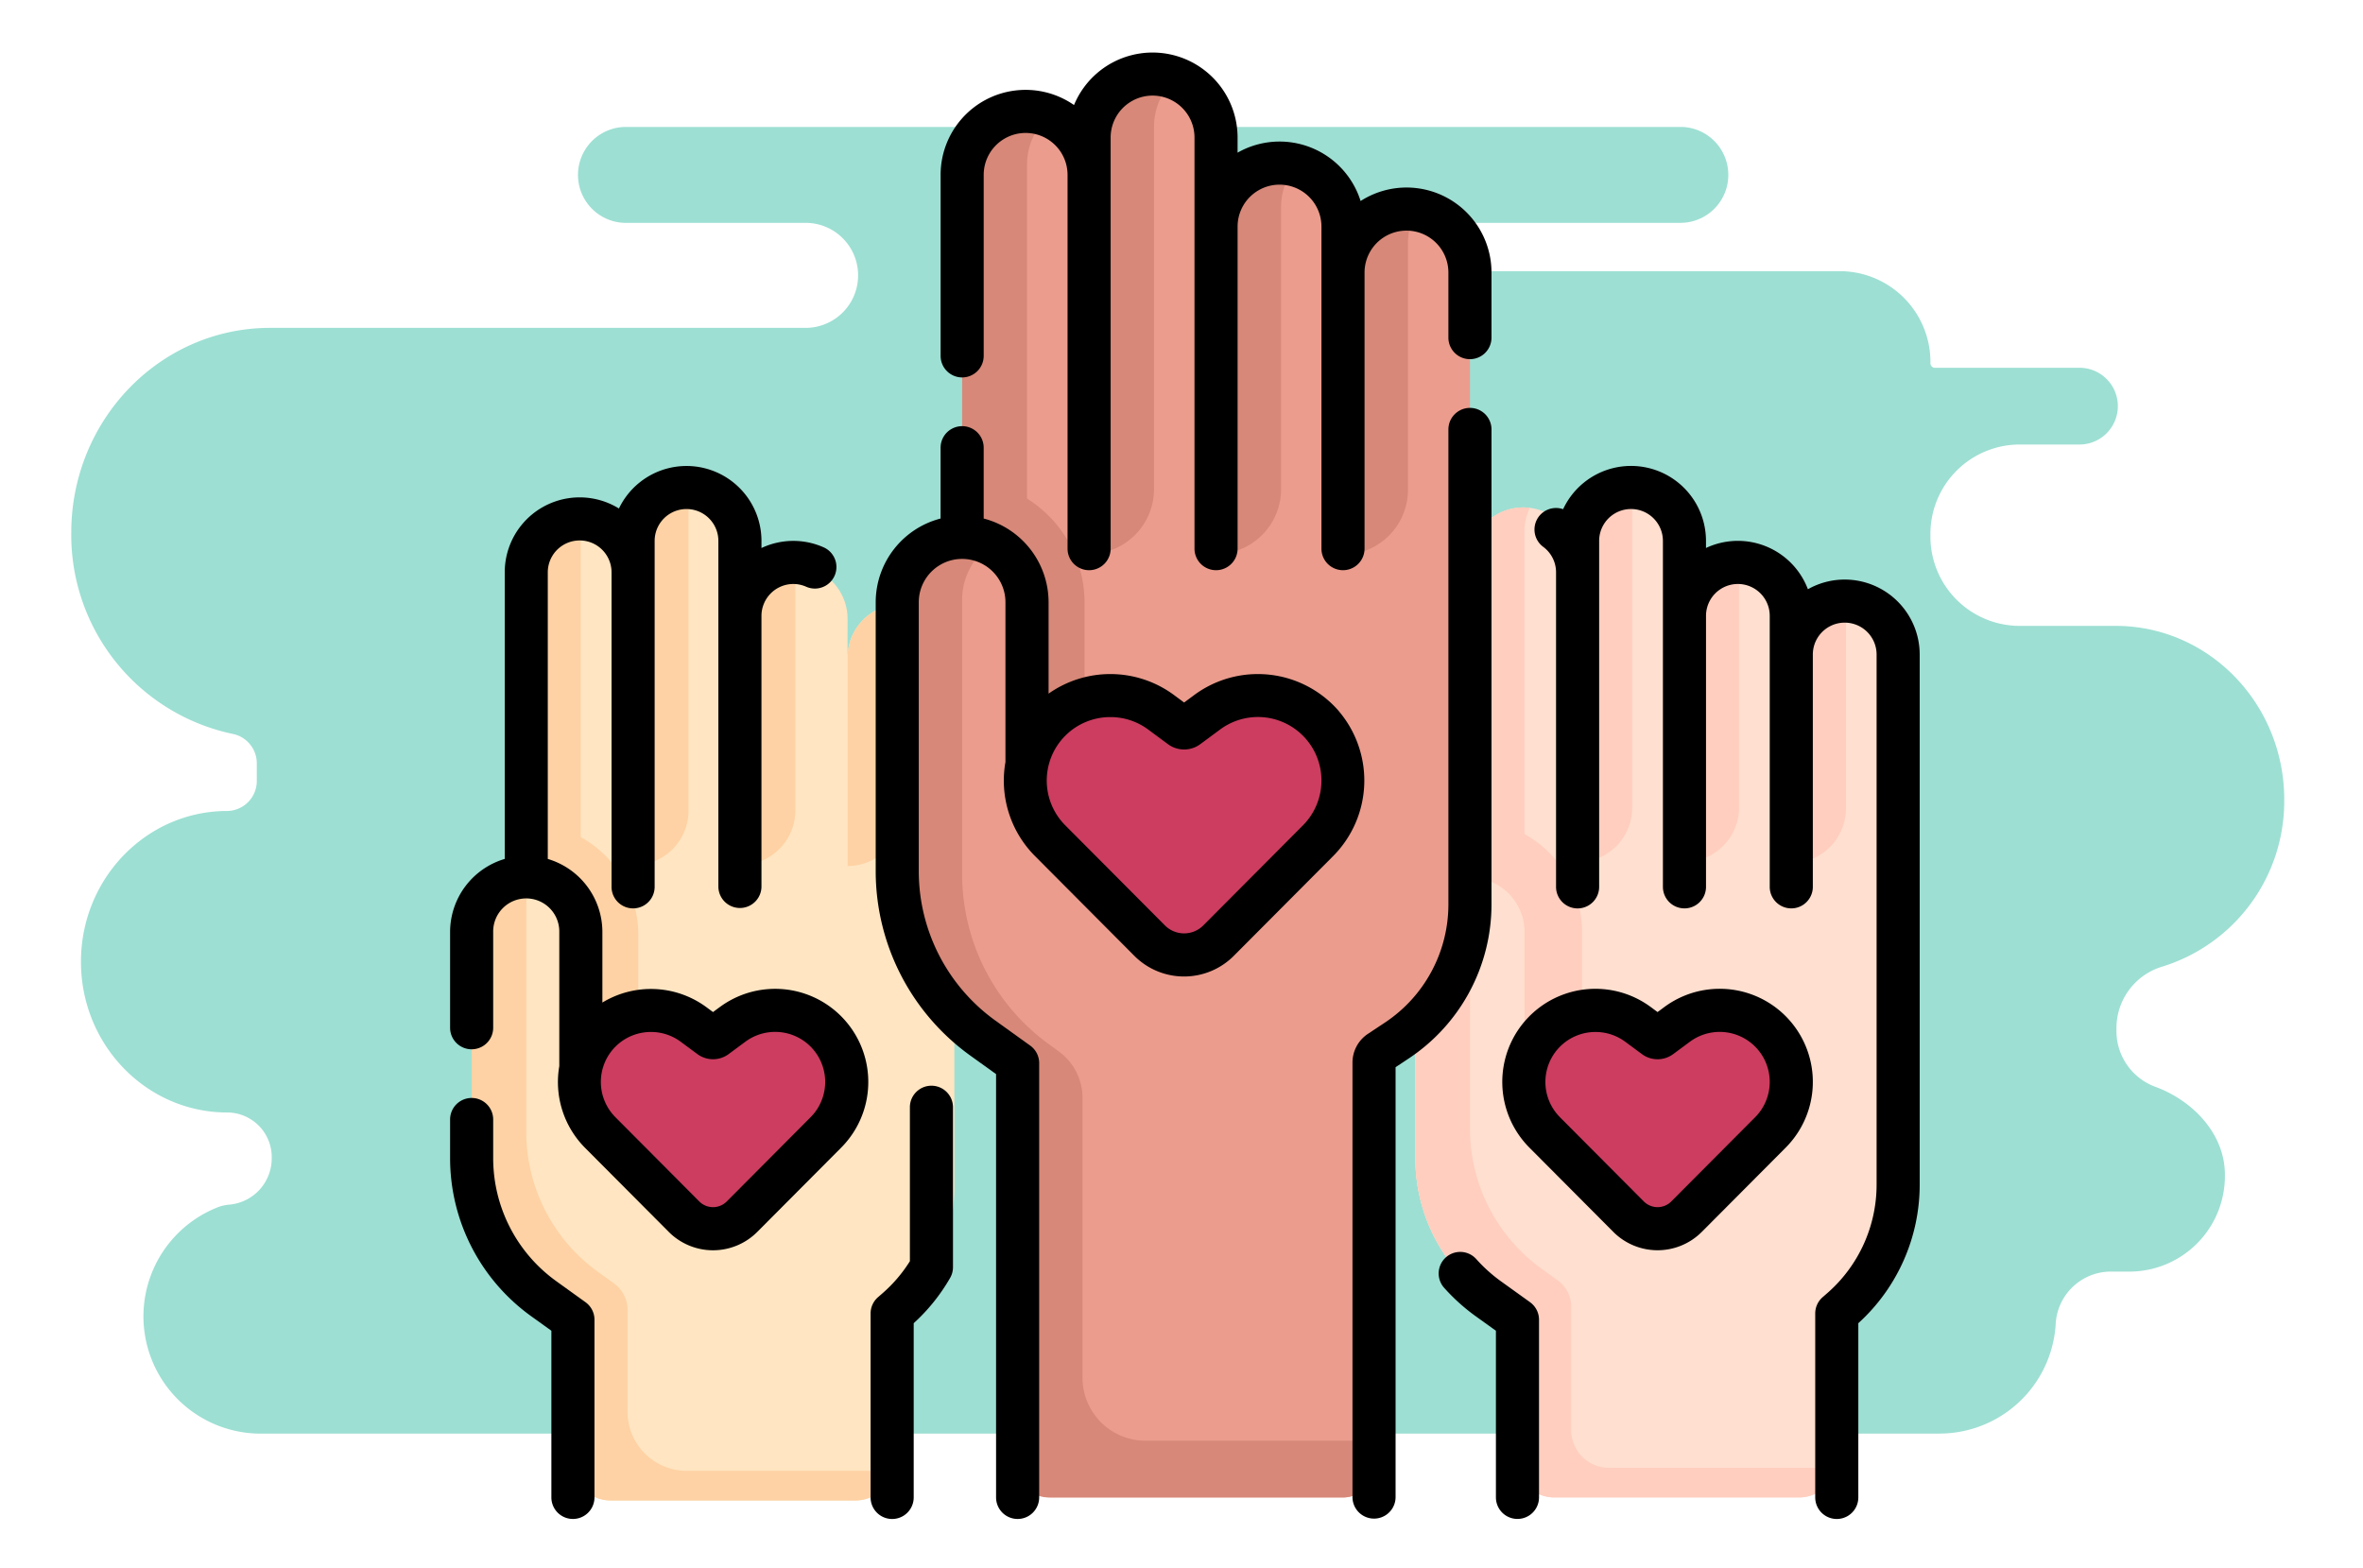 <svg xmlns="http://www.w3.org/2000/svg" width="315" height="209" viewBox="0 0 315 209">
  <g id="t2-ixx3" transform="translate(-1033 -919)">
    <rect id="Rectangle_5249" data-name="Rectangle 5249" width="315" height="209" transform="translate(1033 919)" fill="none"/>
    <path id="Path_102089" data-name="Path 102089" d="M281.323,99.021H268.369a11.915,11.915,0,0,1-11.734-12.089h0a11.916,11.916,0,0,1,11.734-12.089h8.154a5.116,5.116,0,0,0,.155-10.229h-19.46a.6.6,0,0,1-.582-.614,12.106,12.106,0,0,0-11.922-12.267H174.469a3.221,3.221,0,0,1-.118-6.441h48.967a6.395,6.395,0,0,0,.175-12.787H82.725a6.395,6.395,0,0,0-.175,12.787h24.044a7,7,0,0,1,.191,14H35.311C20.67,59.289,8.8,71.518,8.8,86.6h0a27.111,27.111,0,0,0,21.58,26.834,4,4,0,0,1,3.152,3.975v2.229a4,4,0,0,1-3.94,4.059h0c-10.772,0-19.5,9-19.5,20.1h0c0,11.1,8.733,20.094,19.5,20.094h.07a5.953,5.953,0,0,1,5.862,6.039v.015a6.2,6.2,0,0,1-5.541,6.221,6.206,6.206,0,0,0-1.436.277,15.632,15.632,0,0,0,5.025,30.254H257.9a15.535,15.535,0,0,0,15.416-14.326c.005-.072.011-.145.015-.216a7.371,7.371,0,0,1,7.23-7.053h2.78a12.744,12.744,0,0,0,12.55-12.929h0c0-5.384-4.213-9.838-9.257-11.7a7.912,7.912,0,0,1-5.2-7.421v-.373a8.561,8.561,0,0,1,6.109-8.234A23.08,23.08,0,0,0,303.8,122.18h0C303.8,109.39,293.736,99.021,281.323,99.021Z" transform="translate(1033.7 903.417)" fill="#9ddfd3"/>
    <g id="Group_57353" data-name="Group 57353" transform="translate(1093 925.482)">
      <g id="Group_57255" data-name="Group 57255" transform="translate(2.875 3.31)">
        <g id="Group_57237" data-name="Group 57237" transform="translate(125.801 55.198)">
          <g id="Group_57236" data-name="Group 57236">
            <path id="Path_101870" data-name="Path 101870" d="M386.421,174.349a7.12,7.12,0,1,1,14.24,0v70.667a22.086,22.086,0,0,1-7.568,16.641l-.612.532v19.523a5.008,5.008,0,0,1-5.008,5.008h-32.65a5.008,5.008,0,0,1-5.008-5.008V263.024l-3.918-2.815a23.013,23.013,0,0,1-9.583-18.69V211.331a7.277,7.277,0,0,1,7.258-7.277V161.86a7.12,7.12,0,0,1,14.24,0h.13v-2.474a7.239,7.239,0,0,1,7.025-7.3,7.113,7.113,0,0,1,7.215,7.119v9.989a7.12,7.12,0,1,1,14.24,0Z" transform="translate(-336.314 -152.082)" fill="#ffdfcf"/>
          </g>
        </g>
        <path id="Path_101871" data-name="Path 101871" d="M366.5,303.9V282.837A14.936,14.936,0,0,0,351.56,267.9a15.013,15.013,0,0,0-2.339.184V303.9Z" transform="translate(-218.481 -168.39)" fill="#ffcebf"/>
        <g id="Group_57242" data-name="Group 57242" transform="translate(0 55.198)">
          <g id="Group_57241" data-name="Group 57241">
            <path id="Path_101872" data-name="Path 101872" d="M350.868,312.921V347.05h-1.053v-.161l-3.918-2.815a23.013,23.013,0,0,1-9.583-18.69V295.2a7.277,7.277,0,1,1,14.554,0Z" transform="translate(-210.513 -235.947)" fill="#ffdfcf"/>
            <g id="Group_57239" data-name="Group 57239" transform="translate(0 0.403)">
              <g id="Group_57238" data-name="Group 57238">
                <path id="Path_101873" data-name="Path 101873" d="M57.622,175.4a7.12,7.12,0,1,1,14.24,0V246.07a22.085,22.085,0,0,1-7.568,16.641l-.613.532v19.523a5.008,5.008,0,0,1-5.008,5.008H26.023a5.008,5.008,0,0,1-5.008-5.008V264.078L17.1,261.263a23.012,23.012,0,0,1-9.582-18.69V212.386a7.277,7.277,0,0,1,7.258-7.277V162.914a7.12,7.12,0,0,1,14.24,0h.13V160.44a7.24,7.24,0,0,1,7.025-7.3,7.113,7.113,0,0,1,7.215,7.119v9.989a7.12,7.12,0,0,1,14.24,0Z" transform="translate(-7.515 -153.136)" fill="#ffe5c2"/>
              </g>
            </g>
            <path id="Path_101874" data-name="Path 101874" d="M42.324,305.8V283.911a14.93,14.93,0,0,0-14.408-14.924V305.8Z" transform="translate(-20.11 -224.258)" fill="#fed2a4"/>
            <path id="Path_101875" data-name="Path 101875" d="M22.069,313.956v34.129H21.015v-.161L17.1,345.109a23.012,23.012,0,0,1-9.582-18.69V296.231a7.277,7.277,0,1,1,14.554,0Z" transform="translate(-7.515 -236.586)" fill="#ffe5c2"/>
            <g id="Group_57240" data-name="Group 57240" transform="translate(125.801)">
              <path id="Path_101876" data-name="Path 101876" d="M362.1,287.06a5.008,5.008,0,0,1-5.008-5.008V265.6a4.356,4.356,0,0,0-1.814-3.538l-2.1-1.511a23.013,23.013,0,0,1-9.582-18.69V211.671a7.277,7.277,0,0,1,7.258-7.277V162.2a7.115,7.115,0,0,1,.725-3.116,7.218,7.218,0,0,0-.882-.054,7.113,7.113,0,0,0-7.12,7.12v42.195a7.277,7.277,0,0,0-7.258,7.277v30.188A23.012,23.012,0,0,0,345.9,264.5l3.918,2.815V286a5.008,5.008,0,0,0,5.008,5.008h32.65a5.008,5.008,0,0,0,4.894-3.95H362.1Z" transform="translate(-336.314 -156.371)" fill="#ffcebf"/>
              <path id="Path_101877" data-name="Path 101877" d="M400.12,154.9a7.1,7.1,0,0,1,.576-2.782,7.113,7.113,0,0,0-7.852,7.249v42.669a7.277,7.277,0,0,0,7.277-7.277Z" transform="translate(-371.214 -152.082)" fill="#ffcebf"/>
            </g>
          </g>
        </g>
        <g id="Group_57245" data-name="Group 57245" transform="translate(56.736 0.081)">
          <g id="Group_57244" data-name="Group 57244">
            <g id="Group_57243" data-name="Group 57243">
              <path id="Path_101878" data-name="Path 101878" d="M215.219,34.488a8.432,8.432,0,0,1,2.478-5.982c2.881-2.881,7.821-3.69,12.426-.031a5.393,5.393,0,0,1,2.021,4.224v85.983a21.84,21.84,0,0,1-9.774,18.2l-2.241,1.482a1.739,1.739,0,0,0-.774,1.444V193.67a4.112,4.112,0,0,1-4.112,4.112H176.336a4.491,4.491,0,0,1-4.491-4.491V139.873l-4.657-3.347a27.349,27.349,0,0,1-11.386-22.21V78.44a8.644,8.644,0,0,1,8.648-8.648V19.653a5.378,5.378,0,0,1,2.043-4.238c4.616-3.616,9.532-2.8,12.4.068a8.431,8.431,0,0,1,2.478,5.982V14.693a5.387,5.387,0,0,1,2.021-4.222c4.6-3.655,9.542-2.847,12.422.034a8.431,8.431,0,0,1,2.478,5.982V28.36a8.462,8.462,0,0,1,16.924,0Z" transform="translate(-155.801 -8.027)" fill="#eb9c8d"/>
            </g>
          </g>
        </g>
        <path id="Path_101879" data-name="Path 101879" d="M194.716,192.139V165.747A16.328,16.328,0,0,0,178.4,149.439v42.7Z" transform="translate(-113.02 -95.253)" fill="#d78878"/>
        <g id="Group_57247" data-name="Group 57247" transform="translate(50.119 61.846)">
          <g id="Group_57246" data-name="Group 57246">
            <path id="Path_101880" data-name="Path 101880" d="M138.507,227.637a7.277,7.277,0,0,0,7.277-7.277V195.39a7.085,7.085,0,0,1,.512-2.629c-.224-.021-.451-.034-.681-.034a7.113,7.113,0,0,0-7.109,6.888Z" transform="translate(-138.507 -183.825)" fill="#fed2a4"/>
            <path id="Path_101881" data-name="Path 101881" d="M173.1,199.168V239.54h-1.256l-4.657-3.347a27.347,27.347,0,0,1-11.386-22.21V178.107a8.65,8.65,0,0,1,17.3,0Z" transform="translate(-149.184 -169.459)" fill="#eb9c8d"/>
          </g>
        </g>
        <path id="Path_101882" data-name="Path 101882" d="M216.969,257.221,203.69,243.884a11.341,11.341,0,0,1,14.782-17.118l2.633,1.948a.774.774,0,0,0,.92,0l2.633-1.948a11.341,11.341,0,0,1,14.783,17.118l-13.279,13.337a6.486,6.486,0,0,1-9.193,0Z" transform="translate(-126.592 -141.62)" fill="#cc3d60"/>
        <g id="Group_57248" data-name="Group 57248" transform="translate(56.736 5.059)">
          <path id="Path_101883" data-name="Path 101883" d="M180.493,189.852V152.538a7.618,7.618,0,0,0-3.12-6.149l-1.537-1.124a28,28,0,0,1-11.386-22.606V86.144a8.866,8.866,0,0,1,2.532-6.225,8.555,8.555,0,0,1,6.116-2.577V28.153a8.658,8.658,0,0,1,2.938-6.519,8.481,8.481,0,0,0-3.625-.58,8.6,8.6,0,0,0-7.961,8.653V77.826a8.644,8.644,0,0,0-8.648,8.648v35.875a27.349,27.349,0,0,0,11.386,22.21l4.658,3.347v53.777a4.132,4.132,0,0,0,4.132,4.132H215.22a4.137,4.137,0,0,0,4.137-4.137v-3.421H188.9a8.406,8.406,0,0,1-8.407-8.406Z" transform="translate(-155.802 -21.039)" fill="#d78878"/>
        </g>
        <g id="Group_57251" data-name="Group 57251" transform="translate(82.311)">
          <g id="Group_57249" data-name="Group 57249">
            <path id="Path_101884" data-name="Path 101884" d="M222.646,71.88a8.648,8.648,0,0,0,8.648-8.648V14.93a8.66,8.66,0,0,1,2.938-6.519,8.47,8.47,0,0,0-3.5-.587,8.59,8.59,0,0,0-8.087,8.649Z" transform="translate(-222.646 -7.816)" fill="#d78878"/>
          </g>
          <g id="Group_57250" data-name="Group 57250" transform="translate(16.941 11.953)">
            <path id="Path_101885" data-name="Path 101885" d="M266.923,91.168a8.648,8.648,0,0,0,8.648-8.648V44.926a8.664,8.664,0,0,1,2.016-5.572,8.462,8.462,0,0,0-10.664,7.573Z" transform="translate(-266.923 -39.057)" fill="#d78878"/>
            <path id="Path_101886" data-name="Path 101886" d="M311.13,101.138a8.648,8.648,0,0,0,8.648-8.648V59.6a8.667,8.667,0,0,1,1.2-4.408,8.268,8.268,0,0,0-1.308-.118,8.46,8.46,0,0,0-8.536,8.007Z" transform="translate(-294.216 -48.946)" fill="#d78878"/>
          </g>
        </g>
        <path id="Path_101887" data-name="Path 101887" d="M388.07,361.767,376.9,350.544a9.543,9.543,0,0,1,12.438-14.4l2.216,1.639a.652.652,0,0,0,.775,0l2.216-1.639a9.543,9.543,0,0,1,12.438,14.4L395.8,361.767a5.457,5.457,0,0,1-7.735,0Z" transform="translate(-233.851 -209.365)" fill="#cc3d60"/>
        <g id="Group_57253" data-name="Group 57253" transform="translate(0 55.601)">
          <g id="Group_57252" data-name="Group 57252">
            <path id="Path_101888" data-name="Path 101888" d="M36.191,288.114a7.9,7.9,0,0,1-7.9-7.9V266.652a4.355,4.355,0,0,0-1.814-3.538l-2.1-1.511a23.013,23.013,0,0,1-9.582-18.69V212.725a7.277,7.277,0,0,1,7.258-7.277V163.254a7.114,7.114,0,0,1,.725-3.116,7.228,7.228,0,0,0-.882-.054,7.113,7.113,0,0,0-7.12,7.12V209.4a7.277,7.277,0,0,0-7.258,7.277v30.188a23.012,23.012,0,0,0,9.582,18.69l3.918,2.815v18.688a5.008,5.008,0,0,0,5.008,5.008h32.65a5.008,5.008,0,0,0,4.894-3.95Z" transform="translate(-7.516 -157.425)" fill="#fed2a4"/>
            <path id="Path_101889" data-name="Path 101889" d="M71.321,155.957a7.1,7.1,0,0,1,.575-2.782,7.113,7.113,0,0,0-7.852,7.249v42.669a7.277,7.277,0,0,0,7.277-7.277Z" transform="translate(-42.416 -153.137)" fill="#fed2a4"/>
            <path id="Path_101890" data-name="Path 101890" d="M101.276,219.171a7.277,7.277,0,0,0,7.277-7.277V182.03a7.076,7.076,0,0,1,.564-2.75,7.256,7.256,0,0,0-.727-.039,7.118,7.118,0,0,0-7.114,7Z" transform="translate(-65.403 -169.253)" fill="#fed2a4"/>
          </g>
          <path id="Path_101891" data-name="Path 101891" d="M58.98,361.767,47.806,350.546a9.543,9.543,0,0,1,12.438-14.4l2.215,1.639a.653.653,0,0,0,.775,0l2.215-1.639a9.543,9.543,0,0,1,12.438,14.4L66.715,361.768a5.458,5.458,0,0,1-7.735,0Z" transform="translate(-30.674 -264.966)" fill="#cc3d60"/>
        </g>
        <g id="Group_57254" data-name="Group 57254" transform="translate(161.675 65.186)">
          <path id="Path_101892" data-name="Path 101892" d="M430.074,218.118a7.277,7.277,0,0,0,7.277-7.277V180.977a7.078,7.078,0,0,1,.564-2.75,7.234,7.234,0,0,0-.727-.039,7.118,7.118,0,0,0-7.114,7Z" transform="translate(-430.074 -178.188)" fill="#ffcebf"/>
          <path id="Path_101893" data-name="Path 101893" d="M467.306,226.583a7.277,7.277,0,0,0,7.277-7.277V194.336a7.085,7.085,0,0,1,.512-2.629c-.224-.021-.451-.034-.681-.034a7.113,7.113,0,0,0-7.108,6.888Z" transform="translate(-453.061 -186.514)" fill="#ffcebf"/>
        </g>
      </g>
      <g id="Group_57256" data-name="Group 57256" transform="translate(0 0.518)">
        <path id="Path_101894" data-name="Path 101894" d="M173.77,43.834a2.873,2.873,0,0,0,2.873-2.873V16.831a5.589,5.589,0,1,1,11.178,0V66.66a2.872,2.872,0,1,0,5.745,0V11.852a5.589,5.589,0,0,1,11.178,0V66.66a2.872,2.872,0,1,0,5.745,0V23.725a5.589,5.589,0,1,1,11.178,0V66.66a2.872,2.872,0,1,0,5.745,0V29.853a5.589,5.589,0,1,1,11.178,0v8.675a2.872,2.872,0,0,0,5.745,0V29.853a11.325,11.325,0,0,0-17.448-9.537,11.323,11.323,0,0,0-16.4-6.446V11.852A11.333,11.333,0,0,0,188.683,7.52,11.325,11.325,0,0,0,170.9,16.831v24.13a2.873,2.873,0,0,0,2.872,2.873Z" transform="translate(-105.511 -0.518)"/>
        <path id="Path_101895" data-name="Path 101895" d="M332.933,127.22a2.872,2.872,0,0,0-5.745,0V190.5a18.925,18.925,0,0,1-8.487,15.809l-2.239,1.484a4.6,4.6,0,0,0-2.061,3.838V269.6a2.873,2.873,0,0,0,5.745,0V212.24l1.729-1.147a24.656,24.656,0,0,0,11.057-20.6Z" transform="translate(-194.108 -76.97)"/>
        <path id="Path_101896" data-name="Path 101896" d="M210.025,168.692a14.268,14.268,0,0,0-19.238-2.166l-1.385,1.025-1.384-1.025a14.284,14.284,0,0,0-16.683-.158V154.184a11.543,11.543,0,0,0-8.65-11.16v-9.442a2.872,2.872,0,1,0-5.745,0v9.442a11.543,11.543,0,0,0-8.65,11.16V190.06A30.294,30.294,0,0,0,160.875,214.6l3.461,2.488v56.434a2.872,2.872,0,0,0,5.745,0V215.617a2.872,2.872,0,0,0-1.2-2.332l-4.657-3.347a24.537,24.537,0,0,1-10.192-19.878V154.184a5.777,5.777,0,1,1,11.554,0v21.3a14.257,14.257,0,0,0,3.9,12.5l13.279,13.336a9.358,9.358,0,0,0,13.263,0l13.279-13.336a14.284,14.284,0,0,0,.712-19.289Zm-4.782,15.235-13.279,13.337a3.614,3.614,0,0,1-5.122,0l-13.279-13.337a8.458,8.458,0,0,1,6.015-14.433,8.422,8.422,0,0,1,5.023,1.651l2.635,1.949a3.628,3.628,0,0,0,4.335,0l2.633-1.948a8.468,8.468,0,0,1,11.038,12.782Z" transform="translate(-91.554 -80.897)"/>
        <path id="Path_101897" data-name="Path 101897" d="M356.613,425.129l-3.919-2.816a20.2,20.2,0,0,1-3.249-2.931,2.872,2.872,0,1,0-4.281,3.831,25.938,25.938,0,0,0,4.177,3.766l2.723,1.956v22.216a2.872,2.872,0,0,0,5.745,0v-23.69a2.874,2.874,0,0,0-1.2-2.332Z" transform="translate(-212.65 -258.53)"/>
        <path id="Path_101898" data-name="Path 101898" d="M419.185,159.721a9.929,9.929,0,0,0-4.9,1.289,9.984,9.984,0,0,0-13.587-5.5v-.948a9.991,9.991,0,0,0-19.045-4.224A2.872,2.872,0,0,0,379,155.359a4.215,4.215,0,0,1,1.711,3.4v41.929a2.872,2.872,0,1,0,5.745,0V154.566a4.248,4.248,0,0,1,8.5,0v46.118a2.872,2.872,0,1,0,5.745,0V164.557a4.247,4.247,0,1,1,8.495,0v36.127a2.872,2.872,0,1,0,5.745,0V169.713a4.248,4.248,0,1,1,8.5,0V240.38a19.2,19.2,0,0,1-6.584,14.476l-.612.534a2.872,2.872,0,0,0-.985,2.165v24.529a2.872,2.872,0,0,0,5.745,0V258.856a24.945,24.945,0,0,0,8.181-18.475V169.713a10,10,0,0,0-9.991-9.993Z" transform="translate(-233.281 -89.457)"/>
        <path id="Path_101899" data-name="Path 101899" d="M388.231,329.222l-.894.662-.895-.662a12.415,12.415,0,0,0-16.182,18.741l11.173,11.222a8.33,8.33,0,0,0,11.806,0l11.174-11.222a12.415,12.415,0,0,0-16.183-18.741Zm12.112,14.687-11.174,11.222a2.585,2.585,0,0,1-3.664,0h0l-11.173-11.222a6.662,6.662,0,0,1,4.738-11.368,6.632,6.632,0,0,1,3.956,1.3l2.216,1.639a3.507,3.507,0,0,0,4.191,0l2.216-1.639a6.67,6.67,0,0,1,8.695,10.068Z" transform="translate(-226.376 -201.964)"/>
        <path id="Path_101900" data-name="Path 101900" d="M18.05,392.02,14.132,389.2a20.19,20.19,0,0,1-8.387-16.356v-5.179a2.872,2.872,0,1,0-5.745,0v5.179a25.949,25.949,0,0,0,10.779,21.021l2.723,1.957v22.222a2.872,2.872,0,0,0,5.745,0V394.352A2.873,2.873,0,0,0,18.05,392.02Z" transform="translate(0 -225.42)"/>
        <path id="Path_101901" data-name="Path 101901" d="M154.62,360.517a2.872,2.872,0,0,0-2.872,2.873v20.523a19.117,19.117,0,0,1-3.639,4.265l-.612.533a2.873,2.873,0,0,0-.986,2.166v24.529a2.872,2.872,0,1,0,5.745,0V392.177a24.916,24.916,0,0,0,4.854-6.036,2.869,2.869,0,0,0,.383-1.432V363.39a2.872,2.872,0,0,0-2.872-2.873Z" transform="translate(-90.455 -222.778)"/>
        <path id="Path_101902" data-name="Path 101902" d="M35.943,216.716l-.895.662-.894-.662a12.472,12.472,0,0,0-13.853-.607V206.7a10.168,10.168,0,0,0-7.278-9.735V158.756a4.248,4.248,0,1,1,8.5,0v41.928a2.872,2.872,0,1,0,5.745,0V154.566a4.247,4.247,0,1,1,8.495,0v46.118a2.873,2.873,0,0,0,5.745,0V164.557a4.252,4.252,0,0,1,4.247-4.247,4.2,4.2,0,0,1,1.741.378,2.873,2.873,0,0,0,2.364-5.236,9.954,9.954,0,0,0-8.352.063v-.948a9.992,9.992,0,0,0-19-4.32,9.986,9.986,0,0,0-15.223,8.51v38.206A10.168,10.168,0,0,0,0,206.7v12.768a2.872,2.872,0,0,0,5.745,0V206.7a4.406,4.406,0,1,1,8.811,0v17.889a12.455,12.455,0,0,0,3.416,10.871l11.174,11.222a8.33,8.33,0,0,0,11.806,0l11.174-11.222a12.415,12.415,0,0,0-16.182-18.741ZM48.055,231.4,36.88,242.625a2.585,2.585,0,0,1-3.663,0h0L22.043,231.4a6.662,6.662,0,0,1,4.738-11.368,6.632,6.632,0,0,1,3.956,1.3l2.216,1.639a3.507,3.507,0,0,0,4.191,0l2.216-1.639A6.67,6.67,0,0,1,48.055,231.4Z" transform="translate(0 -89.457)"/>
      </g>
    </g>
  </g>
</svg>
